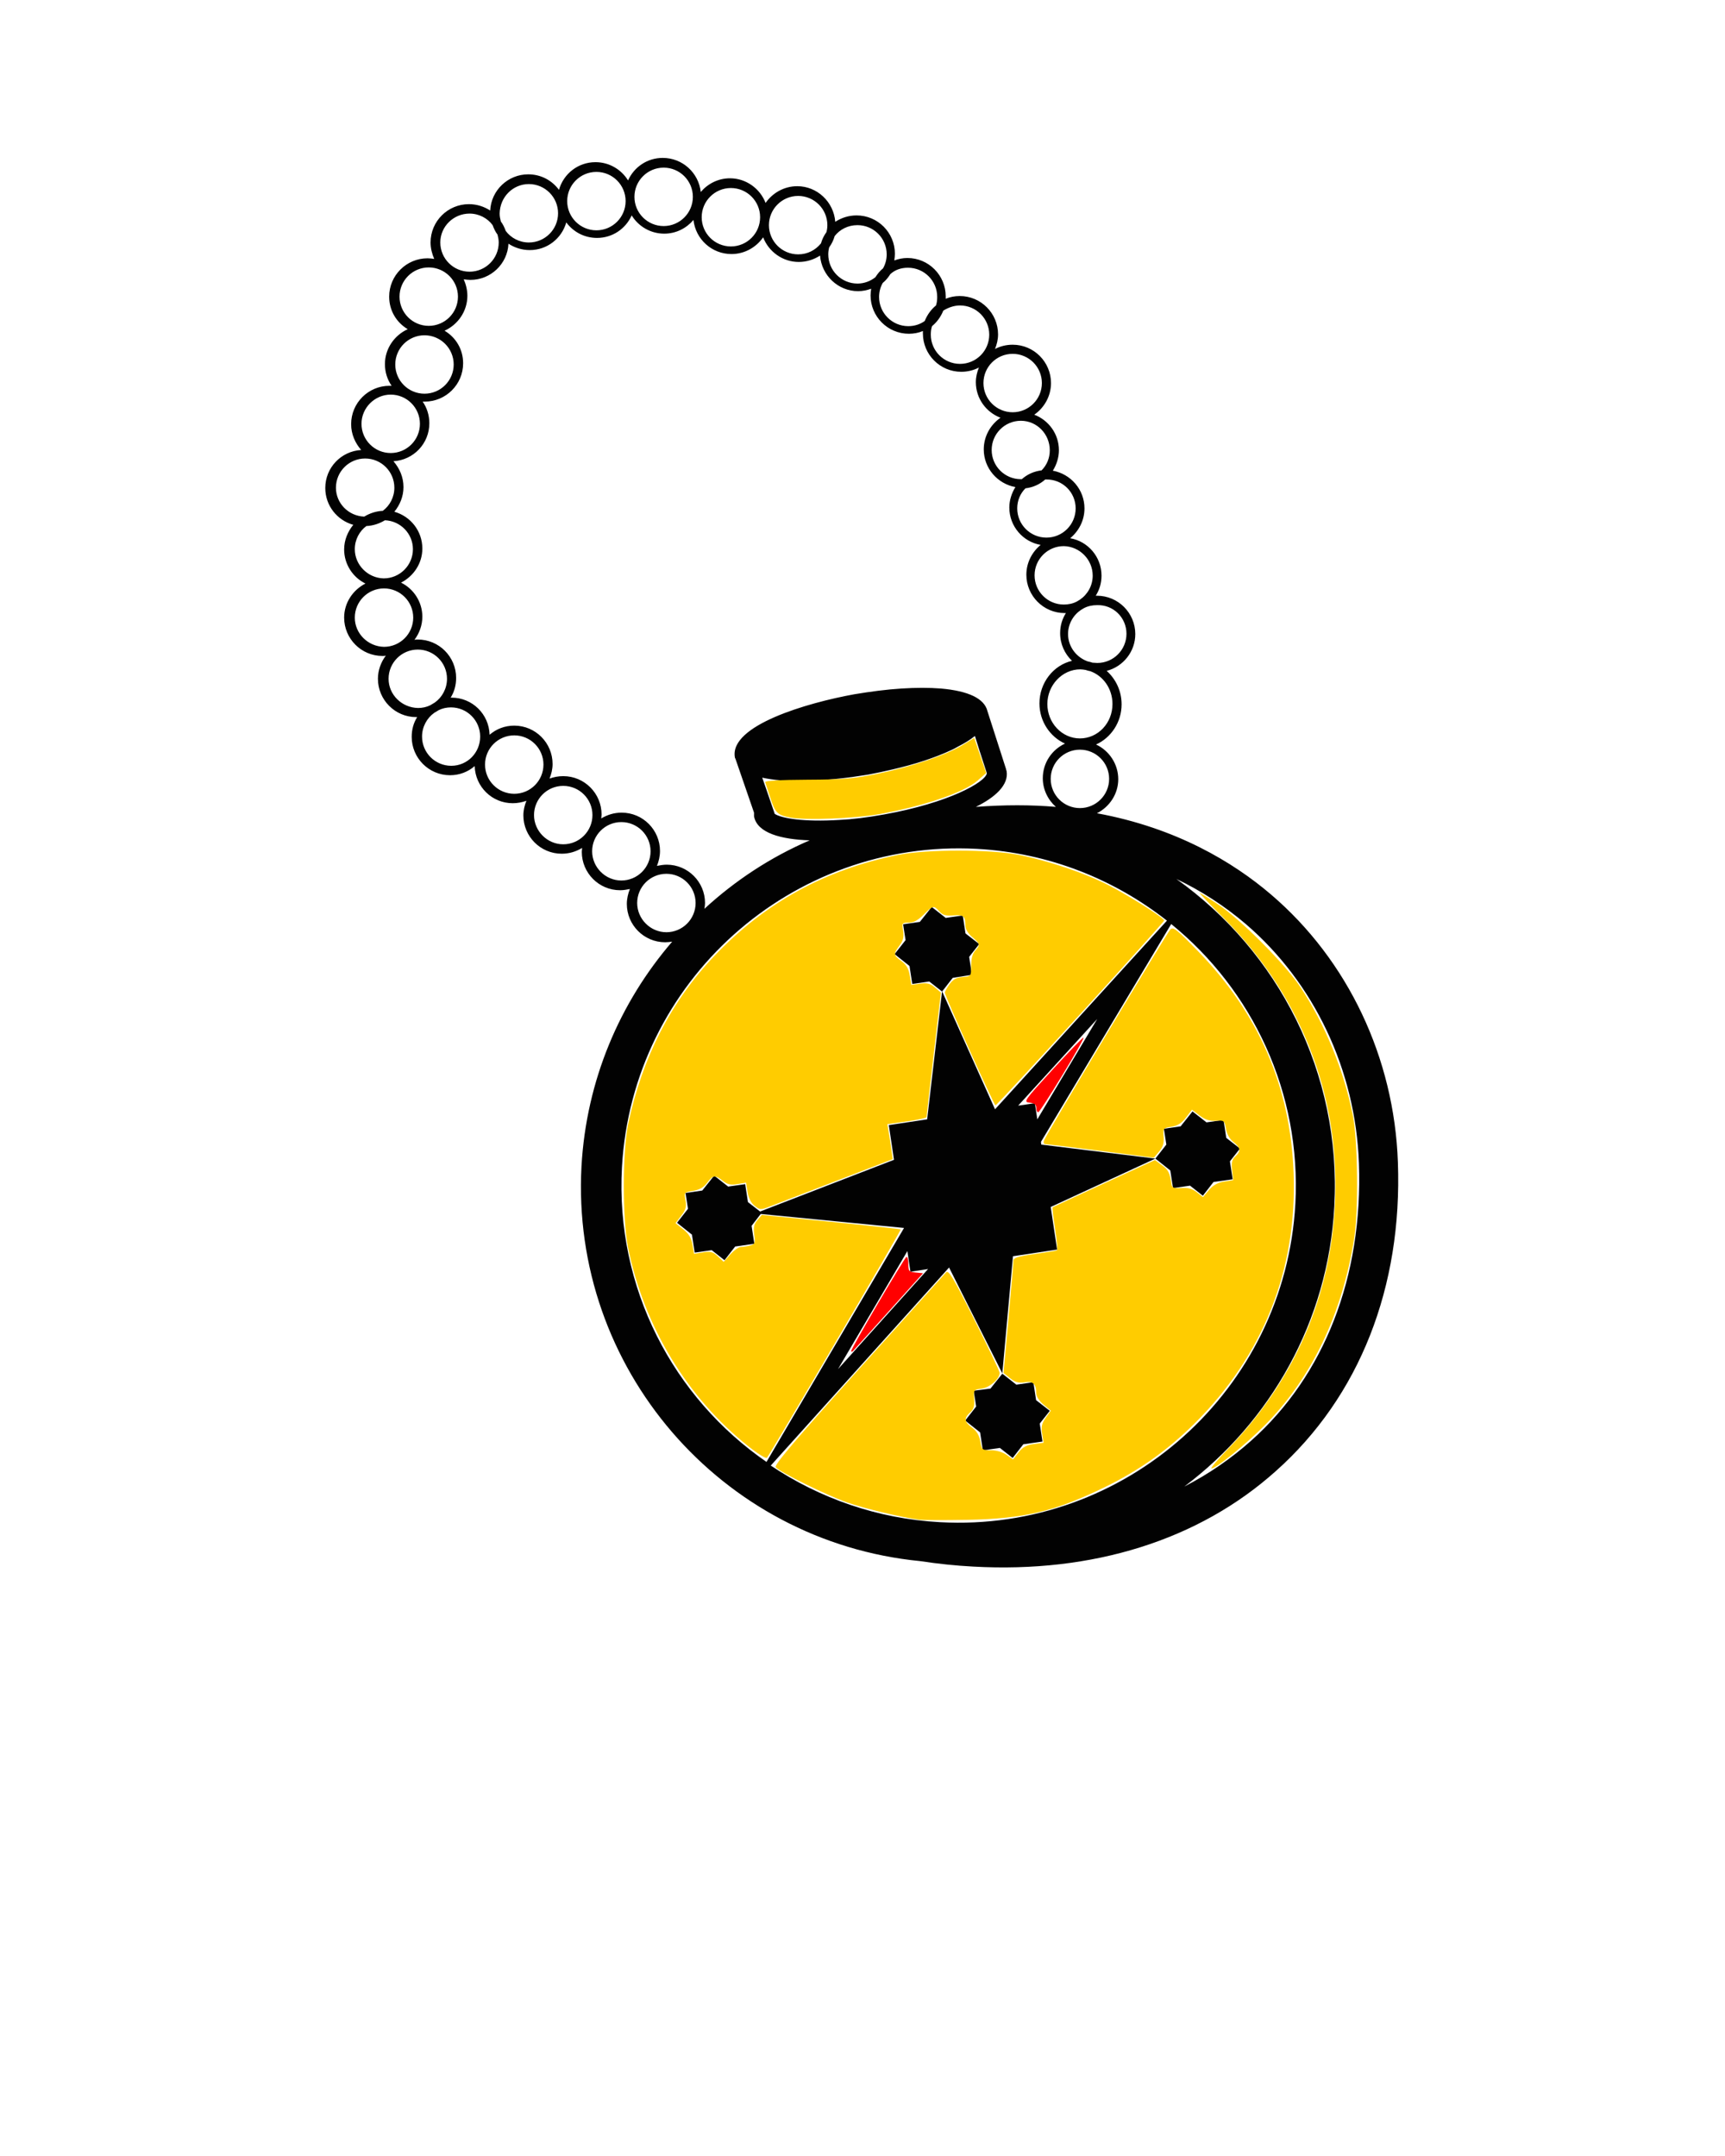 <?xml version="1.0" encoding="UTF-8" standalone="no"?>
<svg
   xmlns:dc="http://purl.org/dc/elements/1.1/"
   xmlns:cc="http://creativecommons.org/ns#"
   xmlns:rdf="http://www.w3.org/1999/02/22-rdf-syntax-ns#"
   xmlns:svg="http://www.w3.org/2000/svg"
   xmlns="http://www.w3.org/2000/svg"
   xmlns:sodipodi="http://sodipodi.sourceforge.net/DTD/sodipodi-0.dtd"
   xmlns:inkscape="http://www.inkscape.org/namespaces/inkscape"
   version="1.1"
   x="0px"
   y="0px"
   viewBox="0 0 566.9 708.625"
   style="enable-background:new 0 0 566.9 566.9;"
   xml:space="preserve"
   id="svg10"
   sodipodi:docname="Compass.svg"
   inkscape:version="0.92.2 (5c3e80d, 2017-08-06)"><defs
     id="defs14" /><sodipodi:namedview
     pagecolor="#ffffff"
     bordercolor="#666666"
     borderopacity="1"
     objecttolerance="10"
     gridtolerance="10"
     guidetolerance="10"
     inkscape:pageopacity="0"
     inkscape:pageshadow="2"
     inkscape:window-width="1920"
     inkscape:window-height="1017"
     id="namedview12"
     showgrid="false"
     inkscape:zoom="1.3321573"
     inkscape:cx="283.79653"
     inkscape:cy="354.32354"
     inkscape:window-x="-8"
     inkscape:window-y="-8"
     inkscape:window-maximized="1"
     inkscape:current-layer="svg10" /><style
     type="text/css"
     id="style2">
	.st0{fill:#020202;}
</style><path
     class="st0"
     d="M459.4,382c-1.2-34.3-16.4-66.4-41.7-88c-12.4-10.6-31.1-21.9-57.2-26.7c4.1-2.1,7-6.3,7-11.2  c0-5-3-9.4-7.3-11.4c4.9-2.2,8.4-7.3,8.4-13.2c0-4.4-1.9-8.3-4.9-11c5.4-1.4,9.4-6.3,9.4-12.1c0-6.9-5.6-12.6-12.6-12.6  c-0.1,0-0.2,0-0.4,0c1.2-1.9,1.9-4.1,1.9-6.6c0-6.2-4.5-11.3-10.3-12.3c2.8-2.3,4.7-5.8,4.7-9.8c0-6.2-4.5-11.3-10.4-12.4  c1.2-1.9,2-4.3,2-6.7c0-5.4-3.4-9.9-8.1-11.7c3.3-2.3,5.5-6.1,5.5-10.4c0-6.9-5.6-12.6-12.6-12.6c-2.1,0-4.1,0.5-5.8,1.4  c0.6-1.5,1-3.1,1-4.8c0-6.9-5.6-12.6-12.6-12.6c-1.6,0-3.2,0.3-4.6,0.9c0-0.3,0-0.5,0-0.8c0-6.9-5.6-12.6-12.6-12.6  c-1.5,0-2.9,0.3-4.3,0.8c0.1-0.7,0.2-1.5,0.2-2.2c0-6.9-5.6-12.6-12.6-12.6c-2.6,0-5,0.8-7,2.1c-0.5-6.5-5.9-11.7-12.5-11.7  c-4.3,0-8.1,2.2-10.4,5.5c-1.8-4.7-6.4-8.1-11.7-8.1c-3.9,0-7.3,1.8-9.6,4.5c-0.7-6.3-6-11.2-12.5-11.2c-5.1,0-9.4,3-11.4,7.4  c-2.2-3.6-6.2-6-10.7-6c-5.7,0-10.5,3.8-12,9.1c-2.3-3.1-5.9-5.1-10.1-5.1c-6.7,0-12.2,5.3-12.5,11.9c-2-1.3-4.4-2.1-7-2.1  c-6.9,0-12.6,5.6-12.6,12.6c0,1.9,0.5,3.8,1.2,5.4c-0.7-0.1-1.4-0.2-2.2-0.2c-6.9,0-12.6,5.6-12.6,12.6c0,4.6,2.4,8.5,6.1,10.7  c-4.4,2-7.5,6.4-7.5,11.5c0,2.6,0.8,5.1,2.2,7.1c-0.2,0-0.5,0-0.7,0c-6.9,0-12.6,5.6-12.6,12.6c0,3.3,1.3,6.2,3.3,8.5  c-6.6,0.4-11.8,5.8-11.8,12.5c0,5.8,3.9,10.6,9.2,12.1c-1.8,2.2-3,5-3,8.1c0,4.9,2.9,9.2,7,11.2c-4.1,2.1-7,6.3-7,11.2  c0,6.9,5.6,12.6,12.6,12.6c0.4,0,0.7,0,1.1-0.1c-1.6,2.1-2.6,4.8-2.6,7.6c0,6.9,5.6,12.6,12.6,12.6c0.1,0,0.2,0,0.3,0  c-1.2,1.9-1.8,4.1-1.8,6.5c0,6.9,5.6,12.6,12.6,12.6c3.1,0,5.9-1.1,8.1-3c0.2,6.8,5.7,12.2,12.5,12.2c1.6,0,3.1-0.3,4.5-0.8  c-0.6,1.5-1,3.1-1,4.8c0,6.9,5.6,12.6,12.6,12.6c2.5,0,4.7-0.7,6.7-1.9c0,0.4-0.1,0.9-0.1,1.3c0,6.9,5.6,12.6,12.6,12.6  c1.1,0,2.2-0.2,3.2-0.4c-0.6,1.5-1,3.2-1,4.9c0,6.9,5.6,12.6,12.6,12.6c0.8,0,1.6-0.1,2.3-0.2c-17.2,20-28.2,45.5-29.8,73.8  c-3.6,66.3,45.8,123.4,111.3,129.8c5.9,0.9,11.7,1.5,17.4,1.8c39.3,2.2,74.2-8.7,99.5-31.4C446.8,459,460.9,423,459.4,382z   M330.8,253.4c0-0.1-0.1-0.3-0.2-0.4l0.1,0l-6.2-19.3l0,0c-1-4.1-6.2-6.6-15.3-7.4c-3.8-0.3-8.2-0.3-12.9,0  c-4.9,0.3-10.2,1-15.6,1.9c-15.4,2.8-41,10.2-39.2,20.7c0,0.2,0.1,0.3,0.2,0.5l0,0l6.1,17.7c0,0.4,0,0.8,0,1.2l0,0  c1,5.5,8.9,7.6,18.3,7.9c-12.8,5.5-24.5,13.2-34.6,22.5c0.1-0.6,0.2-1.3,0.2-1.9c0-6.9-5.6-12.6-12.6-12.6c-1.1,0-2.2,0.2-3.2,0.4  c0.6-1.5,1-3.2,1-4.9c0-6.9-5.6-12.6-12.6-12.6c-2.5,0-4.7,0.7-6.7,1.9c0-0.4,0.1-0.9,0.1-1.3c0-6.9-5.6-12.6-12.6-12.6  c-1.6,0-3.1,0.3-4.5,0.8c0.6-1.5,1-3.1,1-4.8c0-6.9-5.6-12.6-12.6-12.6c-3.1,0-5.9,1.1-8.1,3c-0.2-6.8-5.7-12.2-12.5-12.2  c-0.1,0-0.2,0-0.3,0c1.2-1.9,1.8-4.1,1.8-6.5c0-6.9-5.6-12.6-12.6-12.6c-0.4,0-0.7,0-1.1,0.1c1.6-2.1,2.6-4.8,2.6-7.6  c0-4.9-2.9-9.2-7-11.2c4.1-2.1,7-6.3,7-11.2c0-5.8-3.9-10.6-9.2-12.1c1.8-2.2,3-5,3-8.1c0-3.3-1.3-6.2-3.3-8.5  c6.6-0.4,11.8-5.8,11.8-12.5c0-2.6-0.8-5.1-2.2-7.1c0.2,0,0.5,0,0.7,0c6.9,0,12.6-5.6,12.6-12.6c0-4.6-2.4-8.5-6.1-10.7  c4.4-2,7.5-6.4,7.5-11.5c0-1.9-0.5-3.8-1.2-5.4c0.7,0.1,1.4,0.2,2.2,0.2c6.7,0,12.2-5.3,12.5-11.9c2,1.3,4.4,2.1,7,2.1  c5.7,0,10.5-3.8,12-9.1c2.3,3.1,5.9,5.1,10.1,5.1c5.1,0,9.4-3,11.4-7.4c2.2,3.6,6.2,6,10.7,6c3.9,0,7.3-1.8,9.6-4.5  c0.7,6.3,6,11.2,12.5,11.2c4.3,0,8.1-2.2,10.4-5.5c1.8,4.7,6.4,8.1,11.7,8.1c2.6,0,5-0.8,7-2.1c0.5,6.5,5.9,11.7,12.5,11.7  c1.5,0,2.9-0.3,4.3-0.8c-0.1,0.7-0.2,1.5-0.2,2.2c0,6.9,5.6,12.6,12.6,12.6c1.6,0,3.2-0.3,4.6-0.9c0,0.3,0,0.5,0,0.8  c0,6.9,5.6,12.6,12.6,12.6c2.1,0,4.1-0.5,5.8-1.4c-0.6,1.5-1,3.1-1,4.8c0,5.4,3.4,9.9,8.1,11.7c-3.3,2.3-5.5,6.1-5.5,10.4  c0,6.2,4.5,11.3,10.4,12.4c-1.2,1.9-2,4.3-2,6.7c0,6.2,4.5,11.3,10.3,12.3c-2.8,2.3-4.7,5.8-4.7,9.8c0,6.9,5.6,12.6,12.6,12.6  c0.1,0,0.2,0,0.4,0c-1.2,1.9-1.9,4.1-1.9,6.6c0,3.6,1.5,6.8,3.9,9.1c-6.1,1.4-10.7,7.2-10.7,14c0,5.9,3.5,11,8.4,13.2  c-4.3,2-7.3,6.3-7.3,11.4c0,3.7,1.7,7.1,4.3,9.4c-8.2-0.7-16.9-0.7-26.3,0C327,262.1,331.6,258,330.8,253.4z M290.5,267.7  c-5.5,1-10.4,1.6-14.8,1.8c-11.4,0.7-18.8-0.5-21.1-2l-0.3-0.9l-2.3-6.7l-1.5-4.3c1.8,0.4,3.9,0.7,6.3,0.9c0.1,0,0.3,0,0.4,0  c6.5,0.5,14.4,0,22.8-1.1c1.8-0.3,3.5-0.5,5.3-0.8c2.7-0.5,5.4-1.1,8-1.7c7.4-1.7,14.1-3.9,19.4-6.4c0.7-0.3,1.4-0.7,2.1-1.1  c2.2-1.1,4.1-2.3,5.6-3.5l1.4,4.5l2.5,7.7l0,0.1C323.8,257.1,311.8,263.9,290.5,267.7z M364.5,256c0,5.3-4.3,9.6-9.6,9.6  s-9.6-4.3-9.6-9.6s4.3-9.6,9.6-9.6S364.5,250.7,364.5,256z M365.6,231.4c0,6.3-4.8,11.3-10.7,11.3s-10.7-5.1-10.7-11.3  S349.1,220,355,220c0.6,0,1.2,0.1,1.8,0.2c0.5,0.2,1,0.3,1.5,0.4C362.5,222.1,365.6,226.3,365.6,231.4z M370.2,208.3  c0,5.3-4.3,9.6-9.6,9.6c-0.6,0-1.1-0.1-1.6-0.1c-0.5-0.2-1-0.3-1.5-0.4c-3.7-1.3-6.5-4.8-6.5-9c0-3.3,1.7-6.2,4.2-7.9  c0.3-0.2,0.7-0.4,1-0.6c1.3-0.7,2.8-1,4.3-1C365.9,198.7,370.2,203,370.2,208.3z M359.1,189.2c0,3.3-1.7,6.2-4.2,7.9  c-0.3,0.2-0.7,0.4-1,0.6c-1.3,0.7-2.8,1-4.3,1c-5.3,0-9.6-4.3-9.6-9.6s4.3-9.6,9.6-9.6C354.8,179.6,359.1,183.9,359.1,189.2z   M353.5,167.1c0,5.3-4.3,9.6-9.6,9.6c-5.3,0-9.6-4.3-9.6-9.6c0-2.6,1-4.9,2.7-6.6c2.5-0.3,4.7-1.3,6.5-2.9c0.1,0,0.2,0,0.3,0  C349.2,157.5,353.5,161.8,353.5,167.1z M345,148c0,2.6-1,4.9-2.7,6.6c-2.5,0.3-4.7,1.3-6.5,2.9c-0.1,0-0.2,0-0.3,0  c-5.3,0-9.6-4.3-9.6-9.6s4.3-9.6,9.6-9.6S345,142.7,345,148z M342.4,125.9c0,5.3-4.3,9.6-9.6,9.6s-9.6-4.3-9.6-9.6  c0-5.3,4.3-9.6,9.6-9.6S342.4,120.6,342.4,125.9z M315.5,100.4c5.3,0,9.6,4.3,9.6,9.6s-4.3,9.6-9.6,9.6s-9.6-4.3-9.6-9.6  c0-1,0.1-1.9,0.4-2.8c1.6-1.3,2.9-3.1,3.7-5.1C311.6,101.1,313.5,100.4,315.5,100.4z M298.4,88c5.3,0,9.6,4.3,9.6,9.6  c0,1-0.1,1.9-0.4,2.8c-1.6,1.3-2.9,3.1-3.7,5.1c-1.5,1.1-3.4,1.7-5.4,1.7c-5.3,0-9.6-4.3-9.6-9.6c0-1.6,0.4-3.2,1.2-4.6  c1-0.8,1.8-1.8,2.5-2.9C294.1,88.7,296.1,88,298.4,88z M281.8,74c5.3,0,9.6,4.3,9.6,9.6c0,1.6-0.4,3.2-1.2,4.6  c-1,0.8-1.8,1.8-2.5,2.9c-1.6,1.3-3.7,2.1-5.9,2.1c-5.3,0-9.6-4.3-9.6-9.6c0-0.8,0.1-1.5,0.3-2.3c0.8-1.1,1.4-2.3,1.8-3.7  C276,75.4,278.7,74,281.8,74z M262.3,64.4c5.3,0,9.6,4.3,9.6,9.6c0,0.8-0.1,1.5-0.3,2.3c-0.8,1.1-1.4,2.3-1.8,3.7  c-1.8,2.2-4.4,3.6-7.5,3.6c-5.3,0-9.6-4.3-9.6-9.6S257,64.4,262.3,64.4z M240.2,61.8c5.3,0,9.6,4.3,9.6,9.6s-4.3,9.6-9.6,9.6  s-9.6-4.3-9.6-9.6S234.9,61.8,240.2,61.8z M218.1,55.1c5.3,0,9.6,4.3,9.6,9.6s-4.3,9.6-9.6,9.6s-9.6-4.3-9.6-9.6  S212.8,55.1,218.1,55.1z M196,56.5c5.3,0,9.6,4.3,9.6,9.6s-4.3,9.6-9.6,9.6s-9.6-4.3-9.6-9.6S190.7,56.5,196,56.5z M173.8,60.5  c5.3,0,9.6,4.3,9.6,9.6s-4.3,9.6-9.6,9.6c-3.1,0-5.9-1.5-7.6-3.8c-0.4-1.1-0.9-2.2-1.6-3.1c-0.2-0.8-0.4-1.7-0.4-2.6  C164.3,64.7,168.6,60.5,173.8,60.5z M154.3,70.2c3.1,0,5.9,1.5,7.6,3.8c0.4,1.1,0.9,2.2,1.6,3.1c0.2,0.8,0.4,1.7,0.4,2.6  c0,5.3-4.3,9.6-9.6,9.6s-9.6-4.3-9.6-9.6S149.1,70.2,154.3,70.2z M131.3,97.5c0-5.3,4.3-9.6,9.6-9.6s9.6,4.3,9.6,9.6  s-4.3,9.6-9.6,9.6S131.3,102.8,131.3,97.5z M139.5,110.2c5.3,0,9.6,4.3,9.6,9.6s-4.3,9.6-9.6,9.6s-9.6-4.3-9.6-9.6  S134.2,110.2,139.5,110.2z M128.4,129.7c5.3,0,9.6,4.3,9.6,9.6s-4.3,9.6-9.6,9.6c-5.3,0-9.6-4.3-9.6-9.6S123.2,129.7,128.4,129.7z   M110.4,160.3c0-5.3,4.3-9.6,9.6-9.6s9.6,4.3,9.6,9.6c0,3.1-1.5,5.9-3.8,7.6c-2.2,0.1-4.3,0.8-6.1,1.9  C114.5,169.6,110.4,165.4,110.4,160.3z M116.6,180.5c0-3.1,1.5-5.9,3.8-7.6c2.2-0.1,4.3-0.8,6.1-1.9c5.1,0.2,9.2,4.4,9.2,9.5  c0,5.3-4.3,9.6-9.6,9.6C120.9,190,116.6,185.7,116.6,180.5z M116.6,203c0-5.3,4.3-9.6,9.6-9.6c5.3,0,9.6,4.3,9.6,9.6  s-4.3,9.6-9.6,9.6C120.9,212.5,116.6,208.2,116.6,203z M127.7,223.1c0-5.3,4.3-9.6,9.6-9.6s9.6,4.3,9.6,9.6c0,3.2-1.6,6.1-4,7.8  c-0.5,0.3-1,0.6-1.5,0.9c-1.2,0.6-2.6,0.9-4,0.9C132,232.6,127.7,228.3,127.7,223.1z M148.3,251.7c-5.3,0-9.6-4.3-9.6-9.6  c0-3.2,1.6-6.1,4-7.8c0.5-0.3,1-0.6,1.5-0.9c1.2-0.6,2.6-0.9,4-0.9c5.3,0,9.6,4.3,9.6,9.6S153.6,251.7,148.3,251.7z M159.4,251.3  c0-5.3,4.3-9.6,9.6-9.6s9.6,4.3,9.6,9.6s-4.3,9.6-9.6,9.6S159.4,256.6,159.4,251.3z M175.5,267.9c0-5.3,4.3-9.6,9.6-9.6  s9.6,4.3,9.6,9.6s-4.3,9.6-9.6,9.6S175.5,273.1,175.5,267.9z M194.6,279.8c0-5.3,4.3-9.6,9.6-9.6s9.6,4.3,9.6,9.6s-4.3,9.6-9.6,9.6  S194.6,285,194.6,279.8z M209.4,296.8c0-5.3,4.3-9.6,9.6-9.6s9.6,4.3,9.6,9.6s-4.3,9.6-9.6,9.6S209.4,302,209.4,296.8z M204.4,383.6  c3.4-61,55.7-107.9,116.7-104.6c23.6,1.3,45.1,10,62.4,23.6L327,364.6l0,0l-17.4-38.8l-4.9,42.1l-12.6,1.9l1.7,11.4l-44,17l-4-3.1  l-0.9-5.9l-5.6,0.8l-4.6-3.6l-3.9,4.9l-5.5,0.8l0.8,5.2l-3.6,4.6l4.9,3.9l0.9,5.9l5.6-0.8l4.2,3.3l3.5-4.5l6.3-0.9l-0.9-5.9l3-3.9  l47.1,4.6l-45.2,76.9C221.3,459.4,202.2,423.4,204.4,383.6z M360.6,334.9l-19.7,33l-0.8-5.3l-5.5,0.8L360.6,334.9z M305,417.1  L275.4,450l22.8-38.8l1,6.8L305,417.1z M308.9,500.3c-20.6-1.1-39.6-7.9-55.6-18.6l58.6-65.1l17.5,34.8l3.5-38.5l14.5-2.2l-2.1-14  l34.4-15.9l-37.5-4.6l-0.1-0.9l42.8-71.6c26.6,21.6,42.8,55.3,40.8,92C422.3,456.8,369.9,503.7,308.9,500.3z M411.2,473.5  c-6.6,5.9-14,11-22,15.1c28.2-21.2,47.3-54.2,49.3-92.1c2.4-43.9-18.5-83.8-51.9-107.6c8.2,3.9,15.9,8.9,22.8,14.8  c22.5,19.3,36.1,48,37.2,78.7C447.9,419.6,435.3,452,411.2,473.5z M313.1,321.4l-3.5,4.5l-4.2-3.3l-5.6,0.8l-0.9-5.9l-4.9-3.9  l3.6-4.6l-0.8-5.2l5.5-0.8l3.9-4.9l4.6,3.6l5.6-0.8l0.9,5.9l4.5,3.5l-3.3,4.2l0.9,5.9L313.1,321.4z M384.6,384.7l-4.9-3.9l3.6-4.6  l-0.8-5.2l5.5-0.8l3.9-4.9l4.6,3.6l5.6-0.8l0.9,5.9l4.5,3.5l-3.3,4.2l0.9,5.9l-6.3,0.9l-3.5,4.5l-4.2-3.3l-5.6,0.8L384.6,384.7z   M325.5,456.4l3.9-4.9l4.6,3.6l5.6-0.8l0.9,5.9l4.5,3.5l-3.3,4.2l0.9,5.9l-6.3,0.9l-3.5,4.5l-4.2-3.3l-5.6,0.8l-0.9-5.9l-4.9-3.9  l3.6-4.6l-0.8-5.2L325.5,456.4z"
     id="path4" /><path
     style="fill:#ffcc00;fill-opacity:1;stroke:none;stroke-width:0.751;stroke-opacity:1"
     d="m 245.881,475.331 c -20.107,-16.023 -34.243,-39.397 -39.479,-65.278 -1.883,-9.309 -1.85,-31.799 0.059,-40.738 4.668,-21.847 14.04,-40.121 28.236,-55.052 16.705,-17.57 36.488,-28.447 60.529,-33.281 9.326,-1.875 30.307,-1.867 39.691,0.016 9.692,1.945 21.501,5.926 29.144,9.826 6.899,3.52 18.523,10.875 18.523,11.72 0,0.69 -54.823,60.77 -55.427,60.742 -0.519,-0.024 -16.653,-35.912 -16.642,-37.019 0.004,-0.349 0.691,-1.596 1.527,-2.771 1.122,-1.576 2.253,-2.197 4.316,-2.368 2.792,-0.232 2.795,-0.236 2.795,-3.718 0,-2.266 0.46,-3.994 1.314,-4.938 1.751,-1.936 1.686,-2.243 -0.938,-4.452 -1.315,-1.107 -2.252,-2.622 -2.252,-3.643 0,-3.254 -0.587,-3.772 -3.966,-3.503 -2.493,0.198 -3.507,-0.089 -4.61,-1.309 -1.862,-2.057 -2.085,-2.011 -5.16,1.064 -1.849,1.849 -3.303,2.627 -4.907,2.627 -2.194,0 -2.264,0.101 -1.846,2.675 0.329,2.029 0.046,3.2 -1.173,4.849 -2.079,2.812 -2.039,3.135 0.639,5.114 1.614,1.193 2.384,2.524 2.737,4.729 l 0.491,3.069 2.929,-0.393 c 2.312,-0.31 3.338,-0.041 4.872,1.278 l 1.943,1.671 -2.365,20.219 c -1.301,11.121 -2.36,20.438 -2.354,20.705 0.006,0.267 -2.891,0.897 -6.437,1.401 l -6.448,0.915 0.405,2.353 c 0.223,1.294 0.618,3.881 0.878,5.749 l 0.473,3.397 -18.263,7.03 c -10.045,3.867 -19.842,7.643 -21.771,8.392 -3.418,1.328 -3.554,1.325 -5.343,-0.081 -1.175,-0.924 -2.013,-2.554 -2.329,-4.533 l -0.494,-3.089 -2.831,0.478 c -2.211,0.373 -3.261,0.14 -4.791,-1.063 -2.584,-2.033 -3.252,-1.952 -5.158,0.627 -1.124,1.52 -2.501,2.312 -4.606,2.649 -2.96,0.473 -2.996,0.517 -2.513,3.09 0.394,2.098 0.121,3.093 -1.388,5.072 l -1.878,2.462 2.524,2.014 c 1.821,1.453 2.666,2.856 3.035,5.039 l 0.511,3.025 2.969,-0.475 c 2.479,-0.396 3.283,-0.18 4.875,1.315 l 1.906,1.79 2.18,-2.44 c 1.199,-1.342 2.776,-2.444 3.505,-2.45 0.728,-0.006 2.099,-0.218 3.045,-0.471 1.536,-0.411 1.676,-0.793 1.304,-3.555 -0.322,-2.391 -0.087,-3.481 1.035,-4.794 l 1.452,-1.699 22.709,2.267 c 12.49,1.247 22.813,2.371 22.941,2.499 0.253,0.253 -42.987,74.07 -43.967,75.057 -0.332,0.334 -3.1,-1.382 -6.151,-3.813 z"
     id="path816"
     inkscape:connector-curvature="0" /><path
     style="fill:#ffcc00;fill-opacity:1;stroke:none;stroke-width:0.751;stroke-opacity:1"
     d="m 301.887,499.47 c -6.617,-0.969 -17.859,-3.676 -23.556,-5.671 -6.727,-2.356 -22.041,-9.92 -23.4,-11.557 -0.582,-0.701 6.287,-8.802 27.116,-31.974 15.342,-17.069 28.338,-31.504 28.879,-32.078 0.822,-0.872 2.348,1.684 9.297,15.57 4.572,9.137 8.313,16.985 8.313,17.44 0,1.988 -3.216,4.83 -5.877,5.192 -2.706,0.369 -2.752,0.43 -2.52,3.405 0.18,2.307 -0.133,3.364 -1.314,4.433 -2.104,1.904 -1.951,3.081 0.654,5.007 1.513,1.119 2.357,2.537 2.693,4.526 0.473,2.799 0.591,2.897 3.498,2.897 1.81,0 3.852,0.601 5.128,1.509 l 2.12,1.509 1.811,-2.314 c 1.356,-1.733 2.618,-2.423 5.018,-2.745 l 3.207,-0.43 -0.47,-2.942 c -0.373,-2.33 -0.126,-3.425 1.186,-5.268 l 1.657,-2.327 -2.391,-1.996 c -1.47,-1.227 -2.395,-2.697 -2.402,-3.818 -0.019,-3.017 -1.061,-3.965 -3.861,-3.51 -1.919,0.311 -3.042,-0.006 -4.701,-1.329 l -2.18,-1.738 1.627,-17.89 c 0.895,-9.84 1.626,-18.417 1.624,-19.06 -0.003,-0.906 1.566,-1.391 6.94,-2.146 3.819,-0.537 7.138,-1.092 7.376,-1.233 0.238,-0.142 -0.047,-3.339 -0.633,-7.105 -0.586,-3.766 -0.95,-6.929 -0.808,-7.029 0.142,-0.1 7.771,-3.634 16.954,-7.854 l 16.696,-7.672 2.284,1.689 c 2.135,1.578 2.579,2.457 3.148,6.232 0.187,1.242 0.721,1.45 3.248,1.268 2.188,-0.158 3.586,0.225 5.061,1.385 l 2.038,1.603 1.944,-2.31 c 1.342,-1.594 2.879,-2.459 4.963,-2.793 l 3.019,-0.483 -0.365,-3.239 c -0.285,-2.525 -0.055,-3.519 1.041,-4.511 1.913,-1.731 1.768,-2.898 -0.592,-4.754 -1.252,-0.985 -2.174,-2.615 -2.471,-4.371 -0.457,-2.699 -0.576,-2.793 -3.326,-2.626 -2.079,0.126 -3.529,-0.342 -5.344,-1.727 l -2.491,-1.9 -1.962,2.572 c -1.412,1.852 -2.752,2.698 -4.78,3.023 -2.737,0.438 -2.811,0.533 -2.575,3.283 0.181,2.103 -0.201,3.356 -1.48,4.866 l -1.723,2.034 -17.265,-2.216 c -9.496,-1.219 -17.724,-2.218 -18.284,-2.221 -0.649,-0.003 -0.841,-0.468 -0.53,-1.278 0.802,-2.09 40.291,-68.068 41.472,-69.29 0.96,-0.993 2.034,-0.153 9.122,7.131 20.011,20.566 30.324,44.474 31.409,72.814 1.214,31.714 -9.977,60.026 -32.582,82.435 -8.759,8.683 -18.025,15.278 -29.105,20.716 -16.579,8.137 -26.77,10.571 -45.79,10.936 -7.432,0.143 -14.525,0.111 -15.764,-0.071 z"
     id="path818"
     inkscape:connector-curvature="0" /><path
     style="fill:#ffcc00;fill-opacity:1;stroke:none;stroke-width:0.751;stroke-opacity:1"
     d="m 403.698,476.096 c 23.057,-23.764 35.175,-53.619 35.183,-86.676 0.008,-33.017 -12.775,-63.595 -36.569,-87.472 -4.632,-4.648 -8.248,-8.451 -8.036,-8.451 0.212,0 2.988,1.737 6.169,3.86 7.294,4.867 21.897,19.528 26.811,26.918 8.17,12.284 14.408,27.532 17.351,42.412 1.639,8.288 1.869,31.411 0.403,40.536 -3.997,24.881 -14.038,45.816 -29.372,61.244 -6.288,6.326 -16.012,14.198 -17.539,14.198 -0.426,0 2.093,-2.956 5.598,-6.568 z"
     id="path820"
     inkscape:connector-curvature="0" /><path
     style="fill:#ff0000;fill-opacity:1;stroke:none;stroke-width:0.751;stroke-opacity:1"
     d="m 279.743,444.036 c 0,-0.884 17.3,-30.365 18.114,-30.868 0.359,-0.222 0.652,0.778 0.652,2.221 0,2.405 0.201,2.644 2.413,2.859 l 2.413,0.235 -11.144,12.386 c -6.129,6.812 -11.438,12.707 -11.796,13.099 -0.359,0.392 -0.652,0.423 -0.652,0.068 z"
     id="path822"
     inkscape:connector-curvature="0" /><path
     style="fill:#ff0000;fill-opacity:1;stroke:none;stroke-width:0.751;stroke-opacity:1"
     d="m 340.547,364.108 c 0,-1.049 -0.605,-1.519 -2.173,-1.689 -2.107,-0.228 -1.878,-0.557 7.621,-10.943 5.387,-5.889 9.922,-10.579 10.079,-10.422 0.45,0.45 -14.156,24.508 -14.879,24.508 -0.357,0 -0.648,-0.654 -0.648,-1.454 z"
     id="path824"
     inkscape:connector-curvature="0" /><path
     style="fill:#ffcc00;fill-opacity:1;stroke:none;stroke-width:0.751;stroke-opacity:1"
     d="m 259.923,268.737 c -4.471,-0.814 -5.158,-1.493 -6.849,-6.767 -0.728,-2.271 -1.446,-4.466 -1.595,-4.879 -0.174,-0.482 4.769,-0.775 13.809,-0.818 12.178,-0.058 15.368,-0.336 23.609,-2.06 11.047,-2.311 22.26,-6.133 27.563,-9.396 l 3.711,-2.284 1.961,5.777 1.961,5.777 -2.769,2.428 c -4.515,3.959 -17.655,8.437 -32.579,11.103 -7.846,1.402 -23.855,2.023 -28.821,1.118 z"
     id="path828"
     inkscape:connector-curvature="0" /></svg>